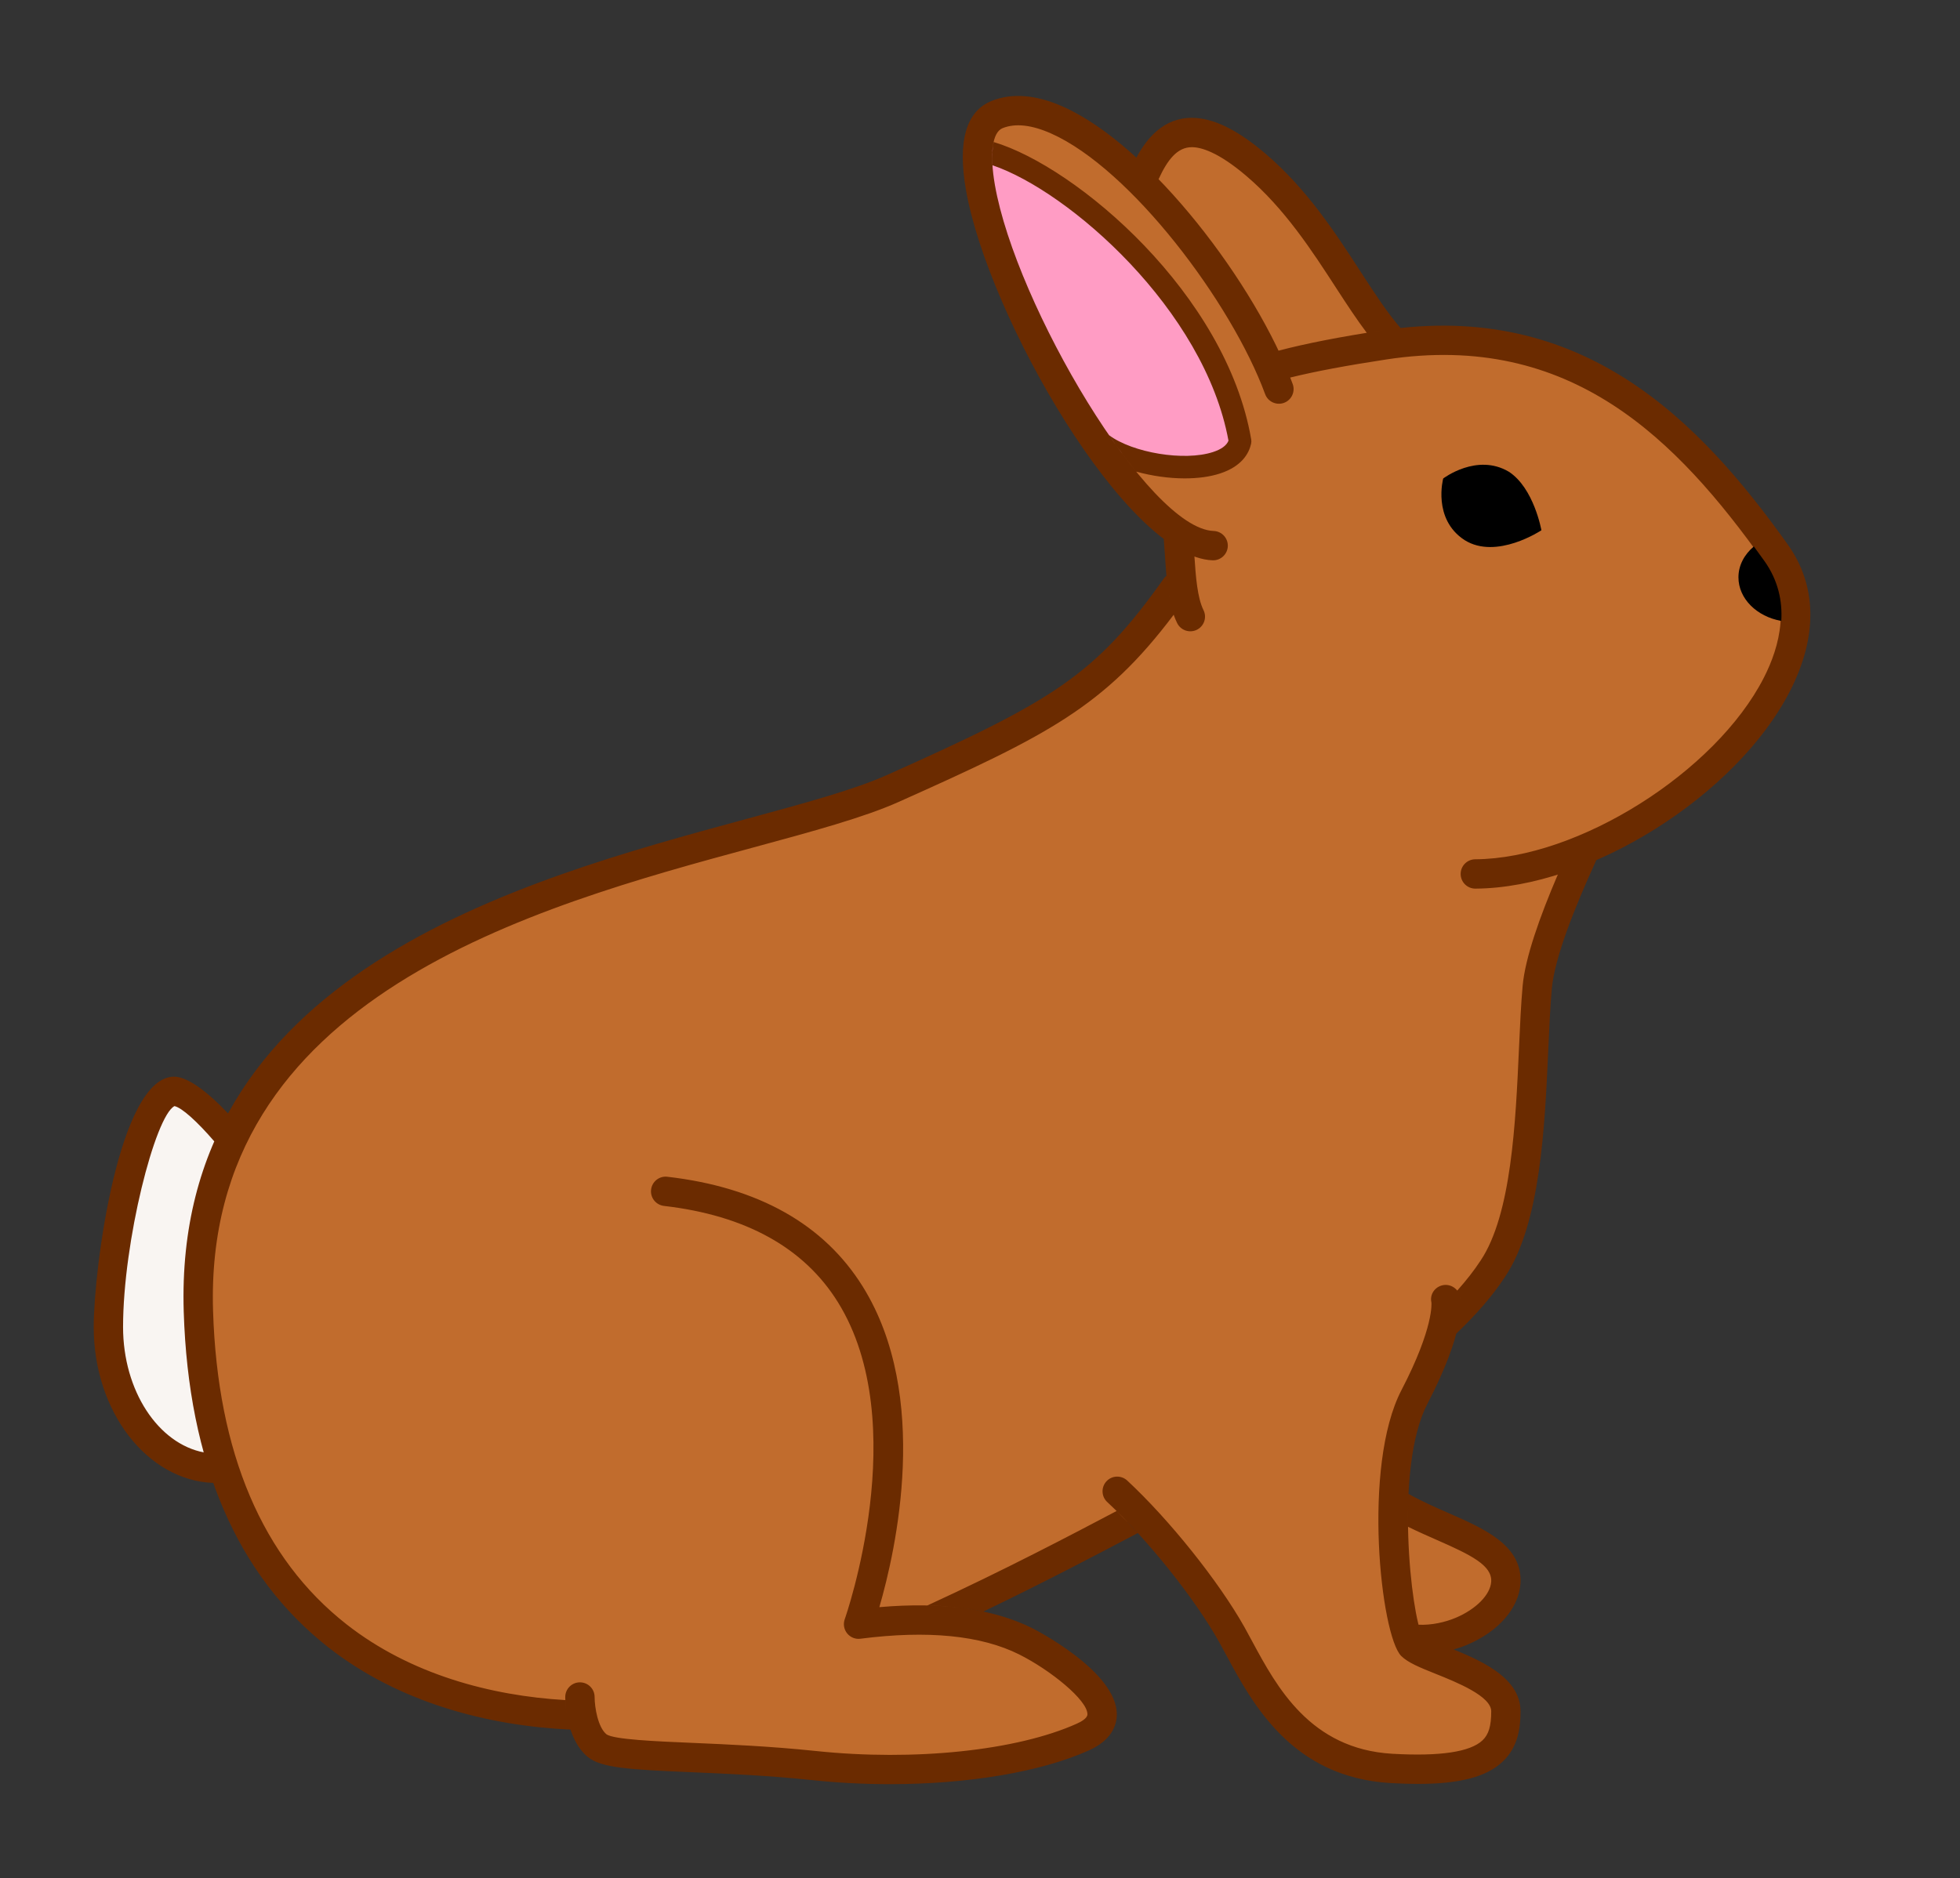 <?xml version="1.0" encoding="utf-8"?>
<!-- Generator: Adobe Illustrator 15.0.0, SVG Export Plug-In . SVG Version: 6.00 Build 0)  -->
<!DOCTYPE svg PUBLIC "-//W3C//DTD SVG 1.1//EN" "http://www.w3.org/Graphics/SVG/1.1/DTD/svg11.dtd">
<svg version="1.1" id="Layer_1" xmlns="http://www.w3.org/2000/svg" xmlns:xlink="http://www.w3.org/1999/xlink" x="0px" y="0px"
	 width="217px" height="208px" viewBox="0 0 217 208" enable-background="new 0 0 217 208" xml:space="preserve">
<rect x="0" y="0" width="217" height="208" fill="#333333" stroke="none"/>
<g id="Rabbit.svg">
	<path id="Tail" fill="#F9F5F2" d="M24.666,162.764l-2.368-0.448c-5.895-1.115-10.172-7.574-10.172-15.357
		c0-8.262,3.219-24.131,6.514-25.804l0.479-0.243l0.524,0.115c0.436,0.097,1.76,0.389,5.235,4.409l0.618,0.715l-0.378,0.866
		c-2.38,5.446-3.482,11.57-3.274,18.204c0.172,5.496,0.906,10.617,2.181,15.221L24.666,162.764z"/>
	<path id="Bunny" fill="#C16C2D" d="M64.434,189.969c-17.691-0.416-41.348-8.973-42.466-44.754
		c-1.424-45.561,58.85-49.832,76.884-57.9c18.035-8.068,23.255-10.916,31.323-22.306l0.772,0.2l-0.543-6.317v0.001l0,0
		c-11.541-7.809-28.181-42.935-20.002-46.211c4.269-1.71,10.26,1.87,15.938,7.53c-0.059,0.143-0.113,0.287-0.173,0.43l0.001-0.001
		c1.785-4.499,4.482-9.535,12.87-2.402c7.353,6.256,11.099,15.388,15.396,19.806l0,0c0.008,0.009,0.019,0.016,0.024,0.024
		l-0.024-0.024c21.842-2.752,33.998,11.755,42.149,23.166c7.745,10.844-6.224,26.748-21.394,32.954l0.326-0.14
		c-2.629,5.685-4.99,11.635-5.32,15.282c-0.791,8.7-0.159,24.045-4.905,31.164c-1.422,2.176-3.321,4.305-5.526,6.365l-0.123,0.489
		c-0.457,1.696-1.348,4.106-3.053,7.385c-1.525,2.935-2.179,7.263-2.318,11.627v-0.001c0,0,0,0,0-0.001
		c5.354,3.345,12.744,4.435,12.443,8.938c-0.254,3.818-6.242,7.017-10.881,6.145h0.001c0.147,0.393,0.295,0.673,0.438,0.816
		c1.582,1.582,10.439,3.164,10.438,7.279c0,4.109-1.581,6.959-12.653,6.325c-11.074-0.633-14.871-9.808-17.72-14.869
		c-2.285-4.062-6.2-9.146-9.948-13.122l-1.438,0.621c-4.587,2.414-12.859,6.795-21.942,10.95l0.188,0.007
		c4.953,0.18,8.207,1.258,10.361,2.334c3.164,1.581,12.655,7.754,6.327,10.602c-6.327,2.847-17.718,4.429-29.741,3.162
		s-22.148-0.631-24.046-2.213L64.434,189.969z"/>
	<path id="Pink" fill="#FF9CC4" d="M109.837,16.275c-0.137,1.085-0.067,2.517,0.231,4.222c1.457,8.339,7.738,21.153,14.021,29.651
		c4.944,1.907,12.445,2.127,13.201-1.273C134.621,33.292,118.484,19.144,109.837,16.275z"/>
	<path id="BunnyBorder" fill="#6B2B00" d="M125.968,169.775c-0.085,0.043-0.176,0.092-0.258,0.135l-0.53,0.277
		c-3.815,2.01-9.664,5.088-16.3,8.275c-1.899-0.398-3.976-0.618-6.209-0.668c8.483-3.898,16.253-7.984,20.949-10.461
		C124.395,168.1,125.182,168.915,125.968,169.775z M155.891,169.08c1.062,0.521,2.125,0.992,3.127,1.432
		c3.862,1.69,6.198,2.848,6.078,4.655c-0.096,1.438-1.679,3.044-3.938,3.994c-1.172,0.491-2.664,0.83-4.104,0.763
		c0.144,0.553,0.282,0.971,0.418,1.203c0.385,0.299,1.711,0.831,2.689,1.225c0.253,0.104,0.518,0.207,0.777,0.314
		c0.514-0.148,1.012-0.314,1.475-0.509c3.475-1.46,5.74-4.056,5.922-6.774c0.281-4.215-3.938-6.062-8.02-7.849
		c-1.479-0.647-2.985-1.315-4.375-2.097C155.889,166.65,155.871,167.876,155.891,169.08z M160.164,182.352
		c-0.98-0.394-2.307-0.926-2.691-1.225c-1.205-2.104-3.134-18.564,0.562-25.668c4.176-8.027,3.754-11.288,3.626-11.859
		c-0.194-0.877-1.065-1.464-1.945-1.269c-0.876,0.194-1.437,1.028-1.239,1.903c0.004,0.024,0.316,2.725-3.322,9.725
		c-4.355,8.377-2.283,27.164-0.021,29.426c0.747,0.747,2.104,1.293,3.825,1.982c2.296,0.922,6.14,2.464,6.14,4.146
		c0,1.637-0.279,2.566-0.967,3.217c-1.361,1.289-4.72,1.787-9.972,1.486c-9.103-0.521-12.814-7.419-15.526-12.453
		c-0.302-0.562-0.589-1.098-0.867-1.593c-2.849-5.062-8.303-11.882-12.969-16.214c-0.654-0.607-1.688-0.574-2.296,0.085
		c-0.61,0.657-0.573,1.688,0.085,2.296c4.45,4.135,9.645,10.62,12.348,15.43c0.271,0.479,0.547,0.993,0.84,1.537
		c2.899,5.389,7.285,13.533,18.201,14.156c1.062,0.062,2.057,0.094,2.979,0.094c4.678,0,7.634-0.785,9.407-2.465
		c1.76-1.658,1.982-3.854,1.982-5.576C168.342,185.634,163.615,183.736,160.164,182.352z M160.164,182.352
		c-0.98-0.394-2.307-0.926-2.691-1.225c-1.205-2.104-3.134-18.564,0.562-25.668c4.176-8.027,3.754-11.288,3.626-11.859
		c-0.194-0.877-1.065-1.464-1.945-1.269c-0.876,0.194-1.437,1.028-1.239,1.903c0.004,0.024,0.316,2.725-3.322,9.725
		c-4.355,8.377-2.283,27.164-0.021,29.426c0.747,0.747,2.104,1.293,3.825,1.982c2.296,0.922,6.14,2.464,6.14,4.146
		c0,1.637-0.279,2.566-0.967,3.217c-1.361,1.289-4.72,1.787-9.972,1.486c-9.103-0.521-12.814-7.419-15.526-12.453
		c-0.302-0.562-0.589-1.098-0.867-1.593c-2.849-5.062-8.303-11.882-12.969-16.214c-0.654-0.607-1.688-0.574-2.296,0.085
		c-0.61,0.657-0.573,1.688,0.085,2.296c4.45,4.135,9.645,10.62,12.348,15.43c0.271,0.479,0.547,0.993,0.84,1.537
		c2.899,5.389,7.285,13.533,18.201,14.156c1.062,0.062,2.057,0.094,2.979,0.094c4.678,0,7.634-0.785,9.407-2.465
		c1.76-1.658,1.982-3.854,1.982-5.576C168.342,185.634,163.615,183.736,160.164,182.352z M114.29,180.309
		c-4.306-2.153-9.995-2.938-16.934-2.33c1.832-6.306,5.695-23.379-1.824-35.483c-4.297-6.919-11.581-11.019-21.648-12.181
		c-0.893-0.105-1.697,0.537-1.8,1.431c-0.103,0.891,0.537,1.694,1.428,1.8c9.028,1.042,15.506,4.627,19.255,10.657
		c8.357,13.44,0.835,34.897,0.758,35.112c-0.19,0.533-0.09,1.127,0.264,1.566s0.911,0.671,1.474,0.594
		c7.435-0.957,13.348-0.373,17.574,1.739c3.449,1.726,7.59,5.07,7.558,6.64c-0.008,0.438-0.734,0.83-1.17,1.025
		c-6.644,2.989-17.987,4.18-28.904,3.028c-5.036-0.529-9.799-0.732-13.626-0.896c-4.087-0.174-8.719-0.37-9.549-0.95
		c-0.947-0.789-1.309-2.955-1.314-4.137c-0.002-0.896-0.729-1.619-1.625-1.619c-0.897,0-1.625,0.729-1.625,1.625
		c0,0.467,0.07,4.614,2.483,6.627c1.472,1.229,4.587,1.407,11.492,1.701c3.782,0.16,8.49,0.36,13.425,0.881
		c2.841,0.299,5.717,0.443,8.544,0.443c8.56,0,16.673-1.33,22.033-3.742c2.508-1.128,3.063-2.756,3.088-3.923
		C123.742,185.09,114.384,180.354,114.29,180.309z M168.58,109.159c-0.186,2.043-0.294,4.437-0.409,6.971
		c-0.369,8.17-0.829,18.338-4.237,23.451c-0.734,1.127-1.617,2.243-2.602,3.347c0.152,0.192,0.271,0.418,0.327,0.672
		c0.073,0.33,0.239,1.564-0.433,4.09c2.147-2.043,4.006-4.154,5.418-6.314c3.9-5.854,4.385-16.521,4.771-25.098
		c0.11-2.494,0.221-4.854,0.396-6.821c0.307-3.34,2.459-8.834,4.926-14.207c-1.414,0.617-2.842,1.153-4.264,1.602
		C170.468,101.527,168.859,106.078,168.58,109.159z M13.625,146.958c0-9.478,3.554-23.38,5.693-24.467
		c0.827,0.183,2.492,1.688,4.423,3.925c0.466-1.066,0.958-2.111,1.508-3.113c-2.345-2.476-4.516-4.072-5.972-4.072
		c-6.127,0-8.902,21.271-8.902,27.729c0,9.358,5.908,16.988,13.247,17.263c-0.385-1.095-0.728-2.227-1.046-3.379
		C17.527,159.886,13.625,154.032,13.625,146.958z M129.145,63.762c-0.106,0.089-0.211,0.188-0.297,0.309
		c-7.623,10.763-12.285,13.541-30.661,21.762c-3.639,1.628-9.172,3.129-15.579,4.867c-25.26,6.853-63.433,17.208-62.266,54.567
		c0.523,16.731,5.91,29.235,16.011,37.162c7.87,6.176,17.772,8.694,26.814,9.111c-0.442-1.34-0.553-2.646-0.58-3.271
		c-8.245-0.479-17.146-2.842-24.229-8.396c-9.309-7.305-14.277-18.979-14.769-34.708c-1.087-34.793,35.595-44.745,59.869-51.329
		c6.538-1.774,12.185-3.306,16.055-5.037c16.479-7.372,22.747-10.518,30.435-20.724C129.503,66.797,129.284,65.306,129.145,63.762z
		 M128.973,61.463c0.178,2.712,0.359,5.518,1.356,7.542c0.397,0.805,1.37,1.135,2.177,0.739c0.805-0.396,1.137-1.371,0.739-2.176
		c-0.677-1.37-0.854-3.67-1.005-5.948c-1.09-0.396-2.229-1.065-3.396-1.951C128.893,60.257,128.934,60.861,128.973,61.463z
		 M197.909,60.266c-9.724-13.61-22.65-27.062-44.907-23.673c-4.641,0.708-8.393,1.438-11.45,2.241
		c0.482,1.017,0.916,2.012,1.292,2.977c2.799-0.689,6.28-1.339,10.648-2.005c20.456-3.122,32.162,8.899,41.771,22.35
		c3.185,4.458,1.769,9.473,0.019,12.896c-5.347,10.46-20.576,20.043-31.951,20.106c-0.897,0.005-1.621,0.736-1.616,1.634
		c0.006,0.895,0.73,1.616,1.625,1.616c0.003,0,0.006,0,0.01,0c12.631-0.069,28.905-10.292,34.826-21.876
		C201.273,70.471,201.182,64.847,197.909,60.266z M109.883,18.301c8.452,2.866,23.479,16.002,26.127,30.502
		c-0.212,0.531-0.785,0.952-1.71,1.255c-3.192,1.043-8.899,0.084-11.51-1.863c1.001,1.452,2.009,2.809,3.008,4.035
		c1.729,0.476,3.604,0.748,5.366,0.748c1.429,0,2.781-0.172,3.914-0.544c2.41-0.79,3.197-2.224,3.436-3.288
		c0.034-0.159,0.038-0.322,0.012-0.482c-2.756-16.083-19.305-30.183-28.508-32.935C109.863,16.405,109.814,17.268,109.883,18.301z
		 M143.119,42.526c-4.021-10.945-15.742-26.403-25.413-30.709c-2.99-1.332-5.651-1.548-7.909-0.644
		c-2.837,1.136-3.796,4.457-2.85,9.87c2.447,14.01,17.777,40.674,27.307,41.006c0.02,0,0.038,0.001,0.059,0.001
		c0.871,0,1.592-0.691,1.623-1.568c0.03-0.897-0.672-1.649-1.565-1.681c-7.267-0.253-21.894-25.001-24.222-38.318
		c-0.605-3.482-0.287-5.834,0.857-6.293c1.41-0.564,3.219-0.365,5.378,0.597c8.808,3.922,19.964,18.735,23.685,28.861
		c0.311,0.842,1.246,1.272,2.087,0.965C142.996,44.303,143.43,43.369,143.119,42.526z M155.064,36.324
		c-1.412-1.604-2.832-3.781-4.396-6.191c-2.799-4.316-5.97-9.209-10.579-13.131c-3.126-2.66-5.788-3.953-8.138-3.953
		c-3.131,0-4.989,2.264-6.141,4.41c0.826,0.753,1.646,1.556,2.457,2.393c0.998-2.173,2.082-3.553,3.684-3.553
		c1.048,0,2.941,0.552,6.029,3.178c4.246,3.613,7.281,8.293,9.957,12.423c1.172,1.807,2.271,3.481,3.383,4.956
		c0.547-0.088,1.104-0.176,1.679-0.263C153.699,36.487,154.387,36.397,155.064,36.324z"/>
	<path id="Eye_2_" d="M170.656,58.723c0,0-4.977,3.321-8.512,1.083c-3.576-2.332-2.361-6.816-2.361-6.816s3.73-2.852,7.268-0.749
		C169.83,54.045,170.656,58.723,170.656,58.723z"/>
	<path id="Nose_2_" d="M195.332,62.107c-0.382-0.534-0.768-1.064-1.156-1.593c-1.048,0.887-1.705,2.083-1.705,3.417
		c0,2.37,2.032,4.349,4.745,4.832C197.344,66.577,196.882,64.278,195.332,62.107z"/>
</g>
</svg>
